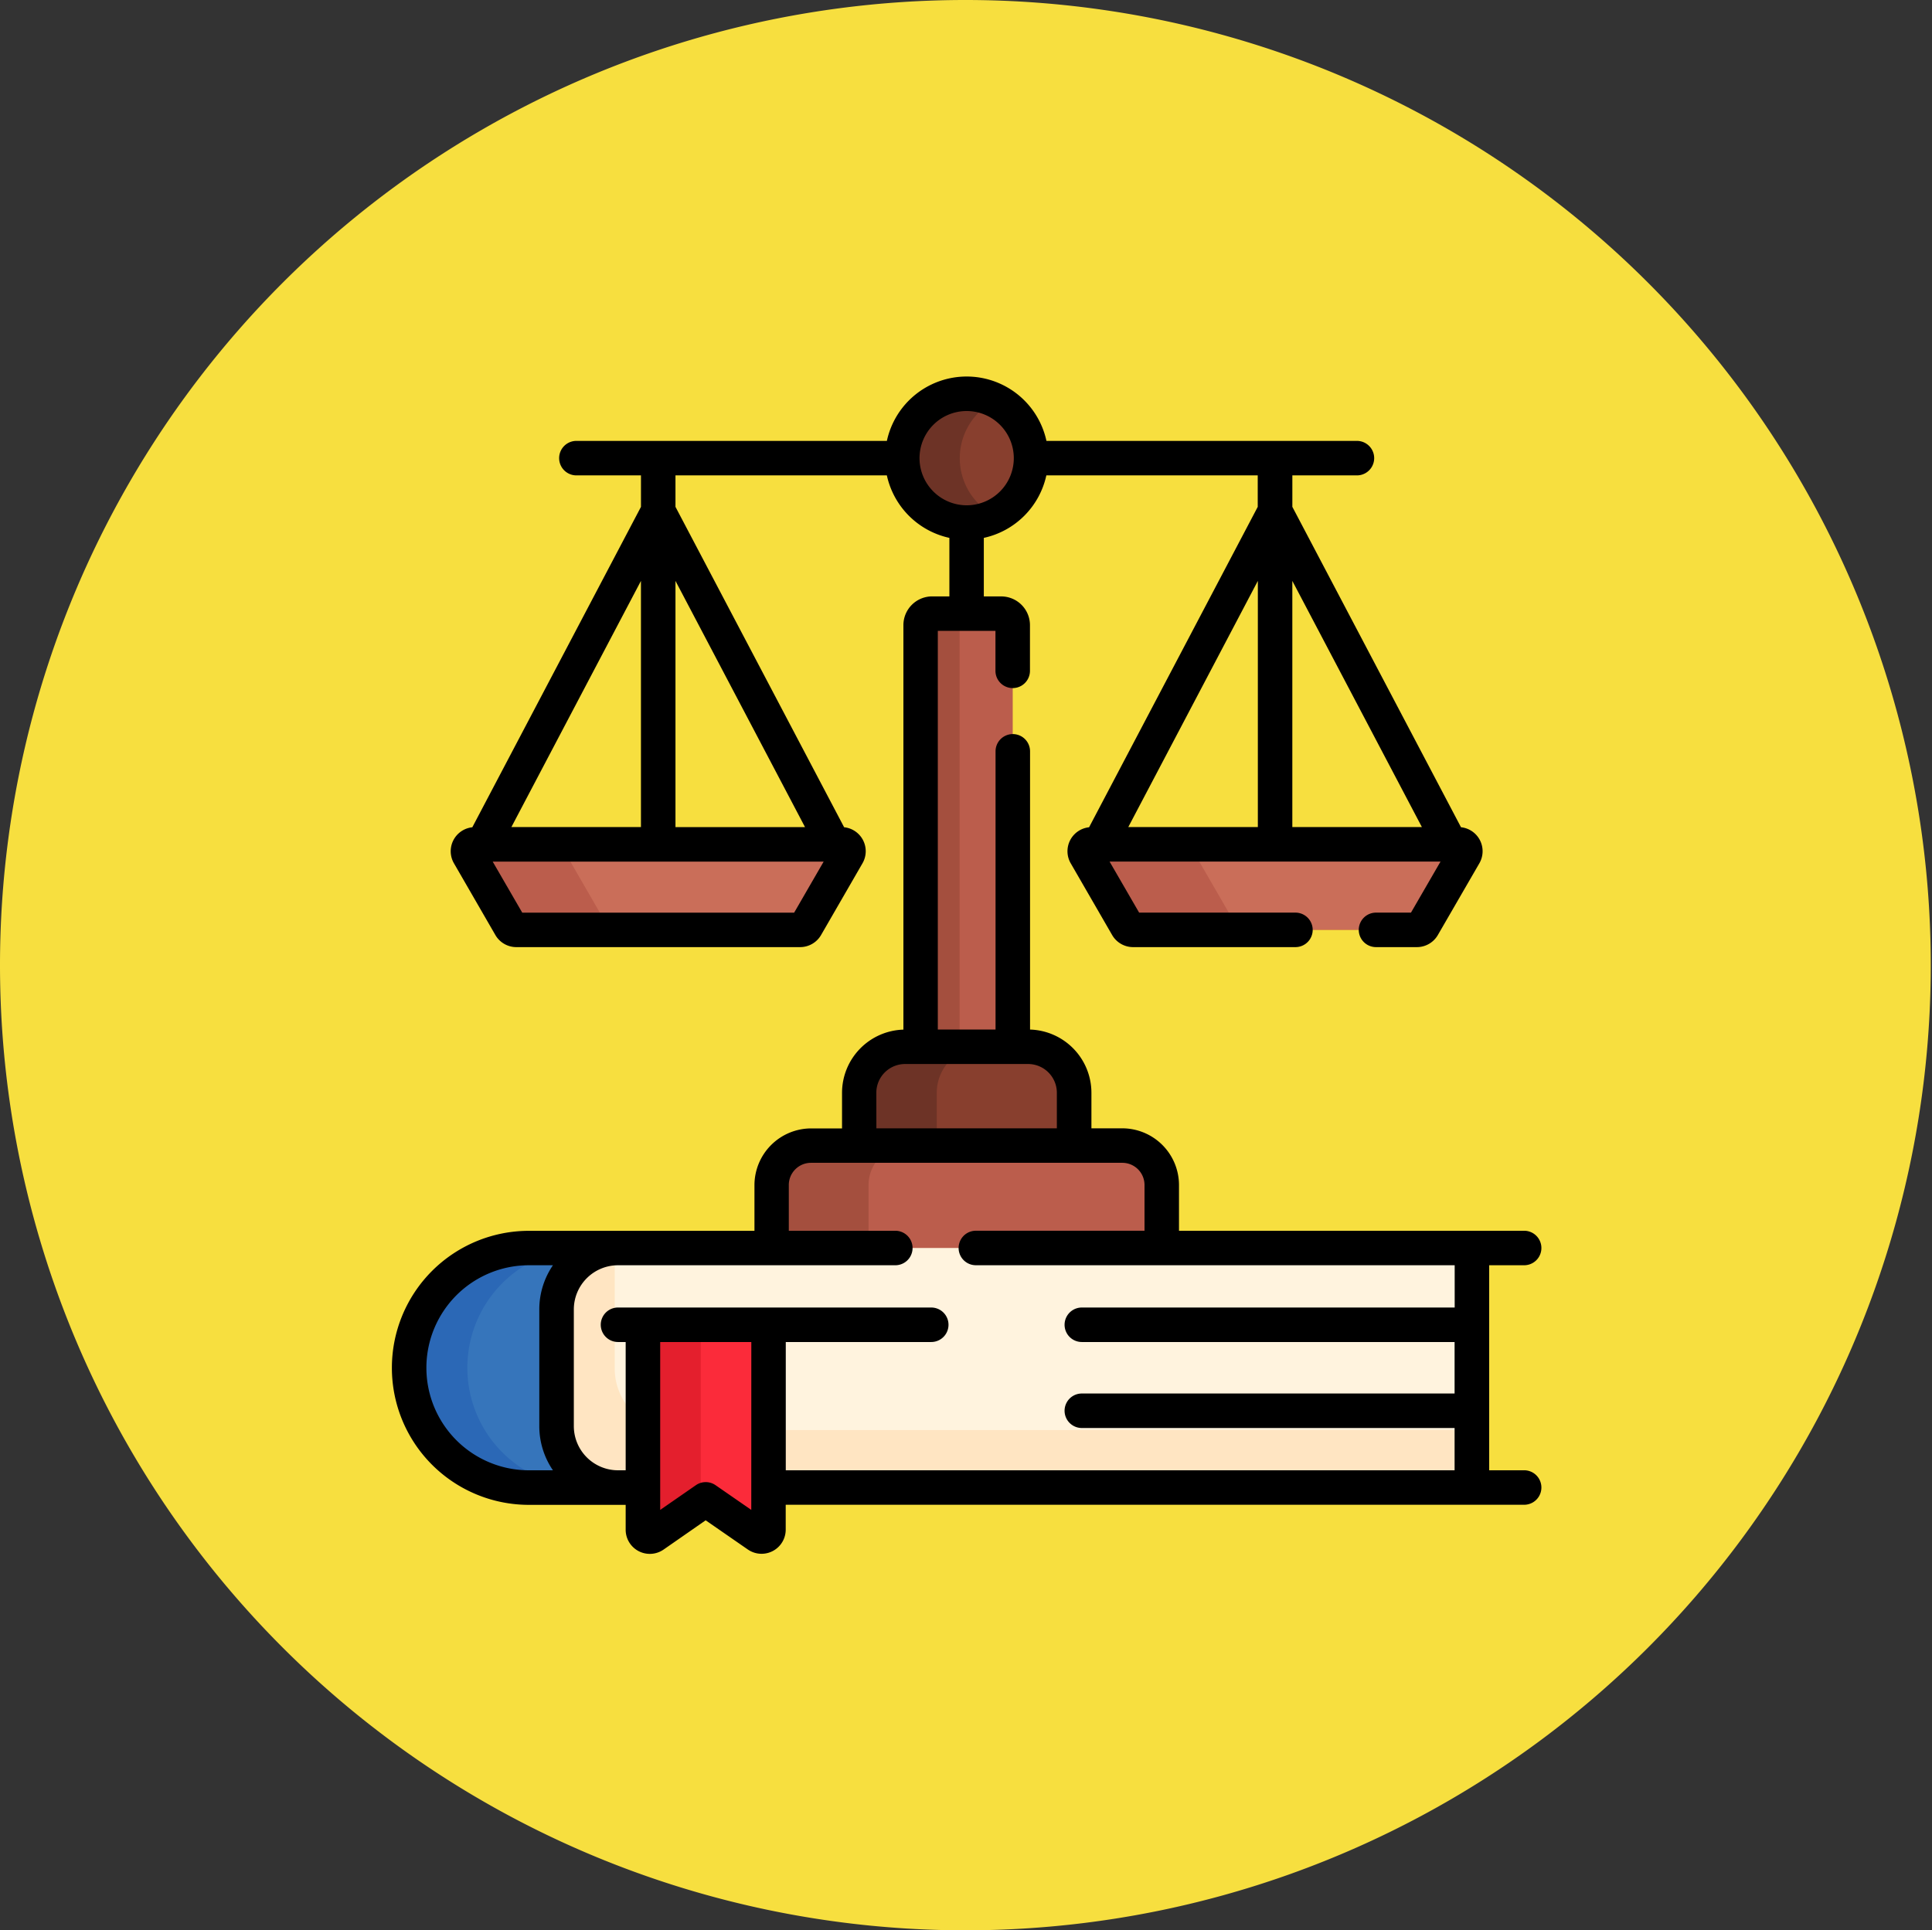 <svg xmlns="http://www.w3.org/2000/svg" xmlns:xlink="http://www.w3.org/1999/xlink" width="85" height="84.946" viewBox="0 0 85 84.946">
  <rect x="0" y="0" width="85" height="84.946" fill="#333333" stroke="none"/>
  <defs>
    <clipPath id="clip-path">
      <path id="Trazado_858073" data-name="Trazado 858073" d="M42.473,0A42.473,42.473,0,1,1,0,42.473,42.473,42.473,0,0,1,42.473,0Z" transform="translate(180.055 5965.795)" fill="#f7df3f"/>
    </clipPath>
  </defs>
  <g id="i1" transform="translate(-180 -5866.027)">
    <path id="Trazado_858072" data-name="Trazado 858072" d="M42.473,0A42.473,42.473,0,1,1,0,42.473,42.473,42.473,0,0,1,42.473,0Z" transform="translate(180 5866.027)" fill="#f7df3f"/>
    <g id="obediente_4_" data-name="obediente (4)" transform="translate(191.146 5882.597)">
      <g id="Grupo_1086013" data-name="Grupo 1086013" transform="translate(9.442 0.759)">
        <g id="Grupo_1086011" data-name="Grupo 1086011" transform="translate(0)">
          <g id="Grupo_1086008" data-name="Grupo 1086008" transform="translate(0 19.826)">
            <g id="Grupo_1086001" data-name="Grupo 1086001" transform="translate(0 0)">
              <path id="Trazado_858074" data-name="Trazado 858074" d="M39.2,203.9l1.823,3.157a.3.3,0,0,0,.263.152H53.775a.3.3,0,0,0,.263-.152l1.823-3.157a.3.3,0,0,0-.263-.455H39.464A.3.3,0,0,0,39.2,203.9Z" transform="translate(-39.16 -203.44)" fill="#fed402"/>
            </g>
            <g id="Grupo_1086007" data-name="Grupo 1086007">
              <g id="Grupo_1086002" data-name="Grupo 1086002" transform="translate(27.14 0)">
                <path id="Trazado_858075" data-name="Trazado 858075" d="M307.423,203.9l1.823,3.157a.3.3,0,0,0,.263.152H322a.3.3,0,0,0,.263-.152l1.823-3.157a.3.3,0,0,0-.263-.455H307.686A.3.3,0,0,0,307.423,203.9Z" transform="translate(-307.382 -203.44)" fill="#fed402"/>
              </g>
              <g id="Grupo_1086003" data-name="Grupo 1086003" transform="translate(0 0)">
                <path id="Trazado_858076" data-name="Trazado 858076" d="M39.2,203.9l1.823,3.157a.3.3,0,0,0,.263.152H53.775a.3.3,0,0,0,.263-.152l1.823-3.157a.3.3,0,0,0-.263-.455H39.464A.3.3,0,0,0,39.2,203.9Z" transform="translate(-39.16 -203.44)" fill="#ca6e59"/>
              </g>
              <g id="Grupo_1086004" data-name="Grupo 1086004" transform="translate(0)">
                <path id="Trazado_858077" data-name="Trazado 858077" d="M45.313,207.051l-1.823-3.157a.3.3,0,0,1,.263-.455H39.465a.3.3,0,0,0-.263.455l1.823,3.157a.3.3,0,0,0,.263.152h4.288A.3.3,0,0,1,45.313,207.051Z" transform="translate(-39.161 -203.439)" fill="#bb5d4c"/>
              </g>
              <g id="Grupo_1086005" data-name="Grupo 1086005" transform="translate(27.14 0)">
                <path id="Trazado_858078" data-name="Trazado 858078" d="M307.423,203.9l1.823,3.157a.3.3,0,0,0,.263.152H322a.3.3,0,0,0,.263-.152l1.823-3.157a.3.3,0,0,0-.263-.455H307.686A.3.3,0,0,0,307.423,203.9Z" transform="translate(-307.382 -203.44)" fill="#ca6e59"/>
              </g>
              <g id="Grupo_1086006" data-name="Grupo 1086006" transform="translate(27.14)">
                <path id="Trazado_858079" data-name="Trazado 858079" d="M314.065,207.051l-1.823-3.157a.3.3,0,0,1,.263-.455h-4.818a.3.3,0,0,0-.263.455l1.823,3.157a.3.3,0,0,0,.263.152h4.818A.3.3,0,0,1,314.065,207.051Z" transform="translate(-307.382 -203.439)" fill="#bb5d4c"/>
              </g>
            </g>
          </g>
          <path id="Trazado_858080" data-name="Trazado 858080" d="M240.02,122.182V103.629a.506.506,0,0,0-.506-.506h-3.042a.506.506,0,0,0-.506.506v18.553h4.054Z" transform="translate(-216.052 -93.447)" fill="#bb5d4c"/>
          <path id="Trazado_858081" data-name="Trazado 858081" d="M237.683,122.182V103.629a.506.506,0,0,1,.506-.506h-1.717a.506.506,0,0,0-.506.506v18.553h1.717Z" transform="translate(-216.052 -93.447)" fill="#a44f3e"/>
          <g id="Grupo_1086009" data-name="Grupo 1086009" transform="translate(19.108 0)">
            <circle id="Elipse_5493" data-name="Elipse 5493" cx="2.833" cy="2.833" r="2.833" fill="#883f2e"/>
          </g>
          <g id="Grupo_1086010" data-name="Grupo 1086010" transform="translate(19.108)">
            <path id="Trazado_858082" data-name="Trazado 858082" d="M230.535,10.333A2.832,2.832,0,0,1,232.1,7.8a2.833,2.833,0,1,0,0,5.069A2.832,2.832,0,0,1,230.535,10.333Z" transform="translate(-228.005 -7.5)" fill="#6d3326"/>
          </g>
        </g>
        <g id="Grupo_1086012" data-name="Grupo 1086012" transform="translate(3.9 28.735)">
          <path id="Trazado_858083" data-name="Trazado 858083" d="M218.716,295.833v-2.324a2.024,2.024,0,0,0-2.024-2.024H211.28a2.024,2.024,0,0,0-2.024,2.024v2.324Z" transform="translate(-195.945 -291.485)" fill="#883f2e"/>
          <path id="Trazado_858084" data-name="Trazado 858084" d="M212.67,295.833v-2.324a2.024,2.024,0,0,1,2.024-2.024h-3.414a2.024,2.024,0,0,0-2.024,2.024v2.324Z" transform="translate(-195.944 -291.485)" fill="#6d3326"/>
          <path id="Trazado_858085" data-name="Trazado 858085" d="M188.339,339.066v-2.875a1.734,1.734,0,0,0-1.734-1.734h-13.7a1.734,1.734,0,0,0-1.734,1.734v2.875Z" transform="translate(-161.714 -330.109)" fill="#bb5d4c"/>
          <path id="Trazado_858086" data-name="Trazado 858086" d="M175.44,339.066v-2.875a1.734,1.734,0,0,1,1.734-1.734h-4.267a1.734,1.734,0,0,0-1.734,1.734v2.875Z" transform="translate(-161.715 -330.109)" fill="#a44f3e"/>
          <path id="Trazado_858087" data-name="Trazado 858087" d="M80.406,379.006a2.7,2.7,0,0,0-2.7,2.7v5.135a2.7,2.7,0,0,0,2.7,2.7h1.1v-7.162h5.526v7.162h30.947V379.006Z" transform="translate(-77.703 -370.15)" fill="#fff3de"/>
        </g>
      </g>
      <g id="Grupo_1086022" data-name="Grupo 1086022" transform="translate(6.855 38.35)">
        <g id="Grupo_1086017" data-name="Grupo 1086017">
          <g id="Grupo_1086014" data-name="Grupo 1086014">
            <path id="Trazado_858088" data-name="Trazado 858088" d="M22.785,389.547a2.7,2.7,0,0,1-2.7-2.7v-5.135a2.7,2.7,0,0,1,2.7-2.7H18.866a5.27,5.27,0,1,0,0,10.541h3.919Z" transform="translate(-13.596 -379.006)" fill="#3675bb"/>
          </g>
          <g id="Grupo_1086015" data-name="Grupo 1086015">
            <path id="Trazado_858089" data-name="Trazado 858089" d="M16.156,384.276a5.27,5.27,0,0,1,5.27-5.27h-2.56a5.27,5.27,0,1,0,0,10.541h2.56A5.271,5.271,0,0,1,16.156,384.276Z" transform="translate(-13.596 -379.006)" fill="#2b68b6"/>
          </g>
          <g id="Grupo_1086016" data-name="Grupo 1086016" transform="translate(6.487 0.004)">
            <path id="Trazado_858090" data-name="Trazado 858090" d="M81.5,386.617a2.7,2.7,0,0,1-1.239-2.271V379.21c0-.057,0-.113.006-.169a2.7,2.7,0,0,0-2.565,2.7v5.135a2.7,2.7,0,0,0,2.7,2.7h1.1Z" transform="translate(-77.703 -379.041)" fill="#ffe5c2"/>
            <path id="Trazado_858091" data-name="Trazado 858091" d="M169.857,458.174H200.8v2.53H169.857Z" transform="translate(-160.532 -450.167)" fill="#ffe5c2"/>
          </g>
        </g>
        <g id="Grupo_1086021" data-name="Grupo 1086021" transform="translate(10.285 3.378)">
          <g id="Grupo_1086018" data-name="Grupo 1086018">
            <path id="Trazado_858092" data-name="Trazado 858092" d="M120.766,421.411V412.4H115.24v9.016a.3.3,0,0,0,.476.25L118,420.078l2.287,1.583A.3.3,0,0,0,120.766,421.411Z" transform="translate(-115.24 -412.395)" fill="#fb2b3a"/>
          </g>
          <g id="Grupo_1086020" data-name="Grupo 1086020" transform="translate(0)">
            <g id="Grupo_1086019" data-name="Grupo 1086019">
              <path id="Trazado_858093" data-name="Trazado 858093" d="M117.784,412.4H115.24v9.016a.3.3,0,0,0,.476.25l2.068-1.431Z" transform="translate(-115.24 -412.395)" fill="#e41f2d"/>
            </g>
          </g>
        </g>
      </g>
      <path id="Trazado_858094" data-name="Trazado 858094" d="M55.91,48.132H54.372V39.109H55.91a.759.759,0,1,0,0-1.518H40.725V35.576a2.5,2.5,0,0,0-2.493-2.493h-1.36V31.518a2.785,2.785,0,0,0-2.7-2.781V16.493a.759.759,0,1,0-1.518,0V28.735H30.114V11.193h2.536v1.758a.759.759,0,0,0,1.518,0V10.94A1.266,1.266,0,0,0,32.9,9.676h-.762V7.1a3.6,3.6,0,0,0,2.751-2.751h9.3V5.735l-7.42,14.1a1.061,1.061,0,0,0-.808,1.586l1.823,3.157a1.065,1.065,0,0,0,.92.531h7.144a.759.759,0,0,0,0-1.518H38.971l-1.3-2.246H52.231l-1.3,2.246H49.393a.759.759,0,0,0,0,1.518h1.8a1.065,1.065,0,0,0,.92-.531L53.94,21.42a1.061,1.061,0,0,0-.808-1.586l-7.42-14.1V4.35h2.841a.759.759,0,0,0,0-1.518H34.893a3.591,3.591,0,0,0-7.02,0H14.213a.759.759,0,0,0,0,1.518h2.841V5.735l-7.42,14.1a1.061,1.061,0,0,0-.808,1.586h0l1.823,3.157a1.065,1.065,0,0,0,.92.531H24.057a1.065,1.065,0,0,0,.92-.531L26.8,21.42a1.061,1.061,0,0,0-.808-1.586l-7.42-14.1V4.35h9.3A3.6,3.6,0,0,0,30.623,7.1V9.675h-.762A1.266,1.266,0,0,0,28.6,10.94v17.8a2.785,2.785,0,0,0-2.7,2.781v1.566h-1.36a2.5,2.5,0,0,0-2.493,2.493v2.014H12.125a6.029,6.029,0,1,0,0,12.059h4.256v1.094a1.062,1.062,0,0,0,1.667.874L19.9,50.333l1.855,1.284a1.062,1.062,0,0,0,1.667-.874V49.649H55.91a.759.759,0,1,0,0-1.518ZM44.194,19.826h-5.7l5.7-10.833ZM45.711,8.993l5.7,10.833h-5.7Zm-28.658,0V19.826h-5.7Zm6.74,14.6H11.831l-1.3-2.246H25.091Zm.479-3.764h-5.7V8.993ZM29.309,3.592a2.074,2.074,0,1,1,2.074,2.074A2.076,2.076,0,0,1,29.309,3.592Zm-1.9,27.926a1.266,1.266,0,0,1,1.265-1.265h5.412a1.266,1.266,0,0,1,1.265,1.265v1.566H27.411ZM12.125,48.132a4.511,4.511,0,1,1,0-9.023h1.056a3.442,3.442,0,0,0-.6,1.944v5.135a3.441,3.441,0,0,0,.6,1.944Zm9.782,1.743-1.572-1.088a.759.759,0,0,0-.864,0L17.9,49.875V42.487h4.009Zm30.947-8.906H36.45a.759.759,0,0,0,0,1.518h16.4v2.266H36.45a.759.759,0,0,0,0,1.518h16.4v1.861H23.425V42.487h6.4a.759.759,0,1,0,0-1.518H16.044a.759.759,0,0,0,0,1.518h.337v5.645h-.337A1.946,1.946,0,0,1,14.1,46.188V41.053a1.946,1.946,0,0,1,1.944-1.944h12.2a.759.759,0,1,0,0-1.518H23.558V35.576a.977.977,0,0,1,.975-.975h13.7a.977.977,0,0,1,.975.975v2.014h-7.42a.759.759,0,1,0,0,1.518H52.854Z"/>
    </g>
  </g>
</svg>

